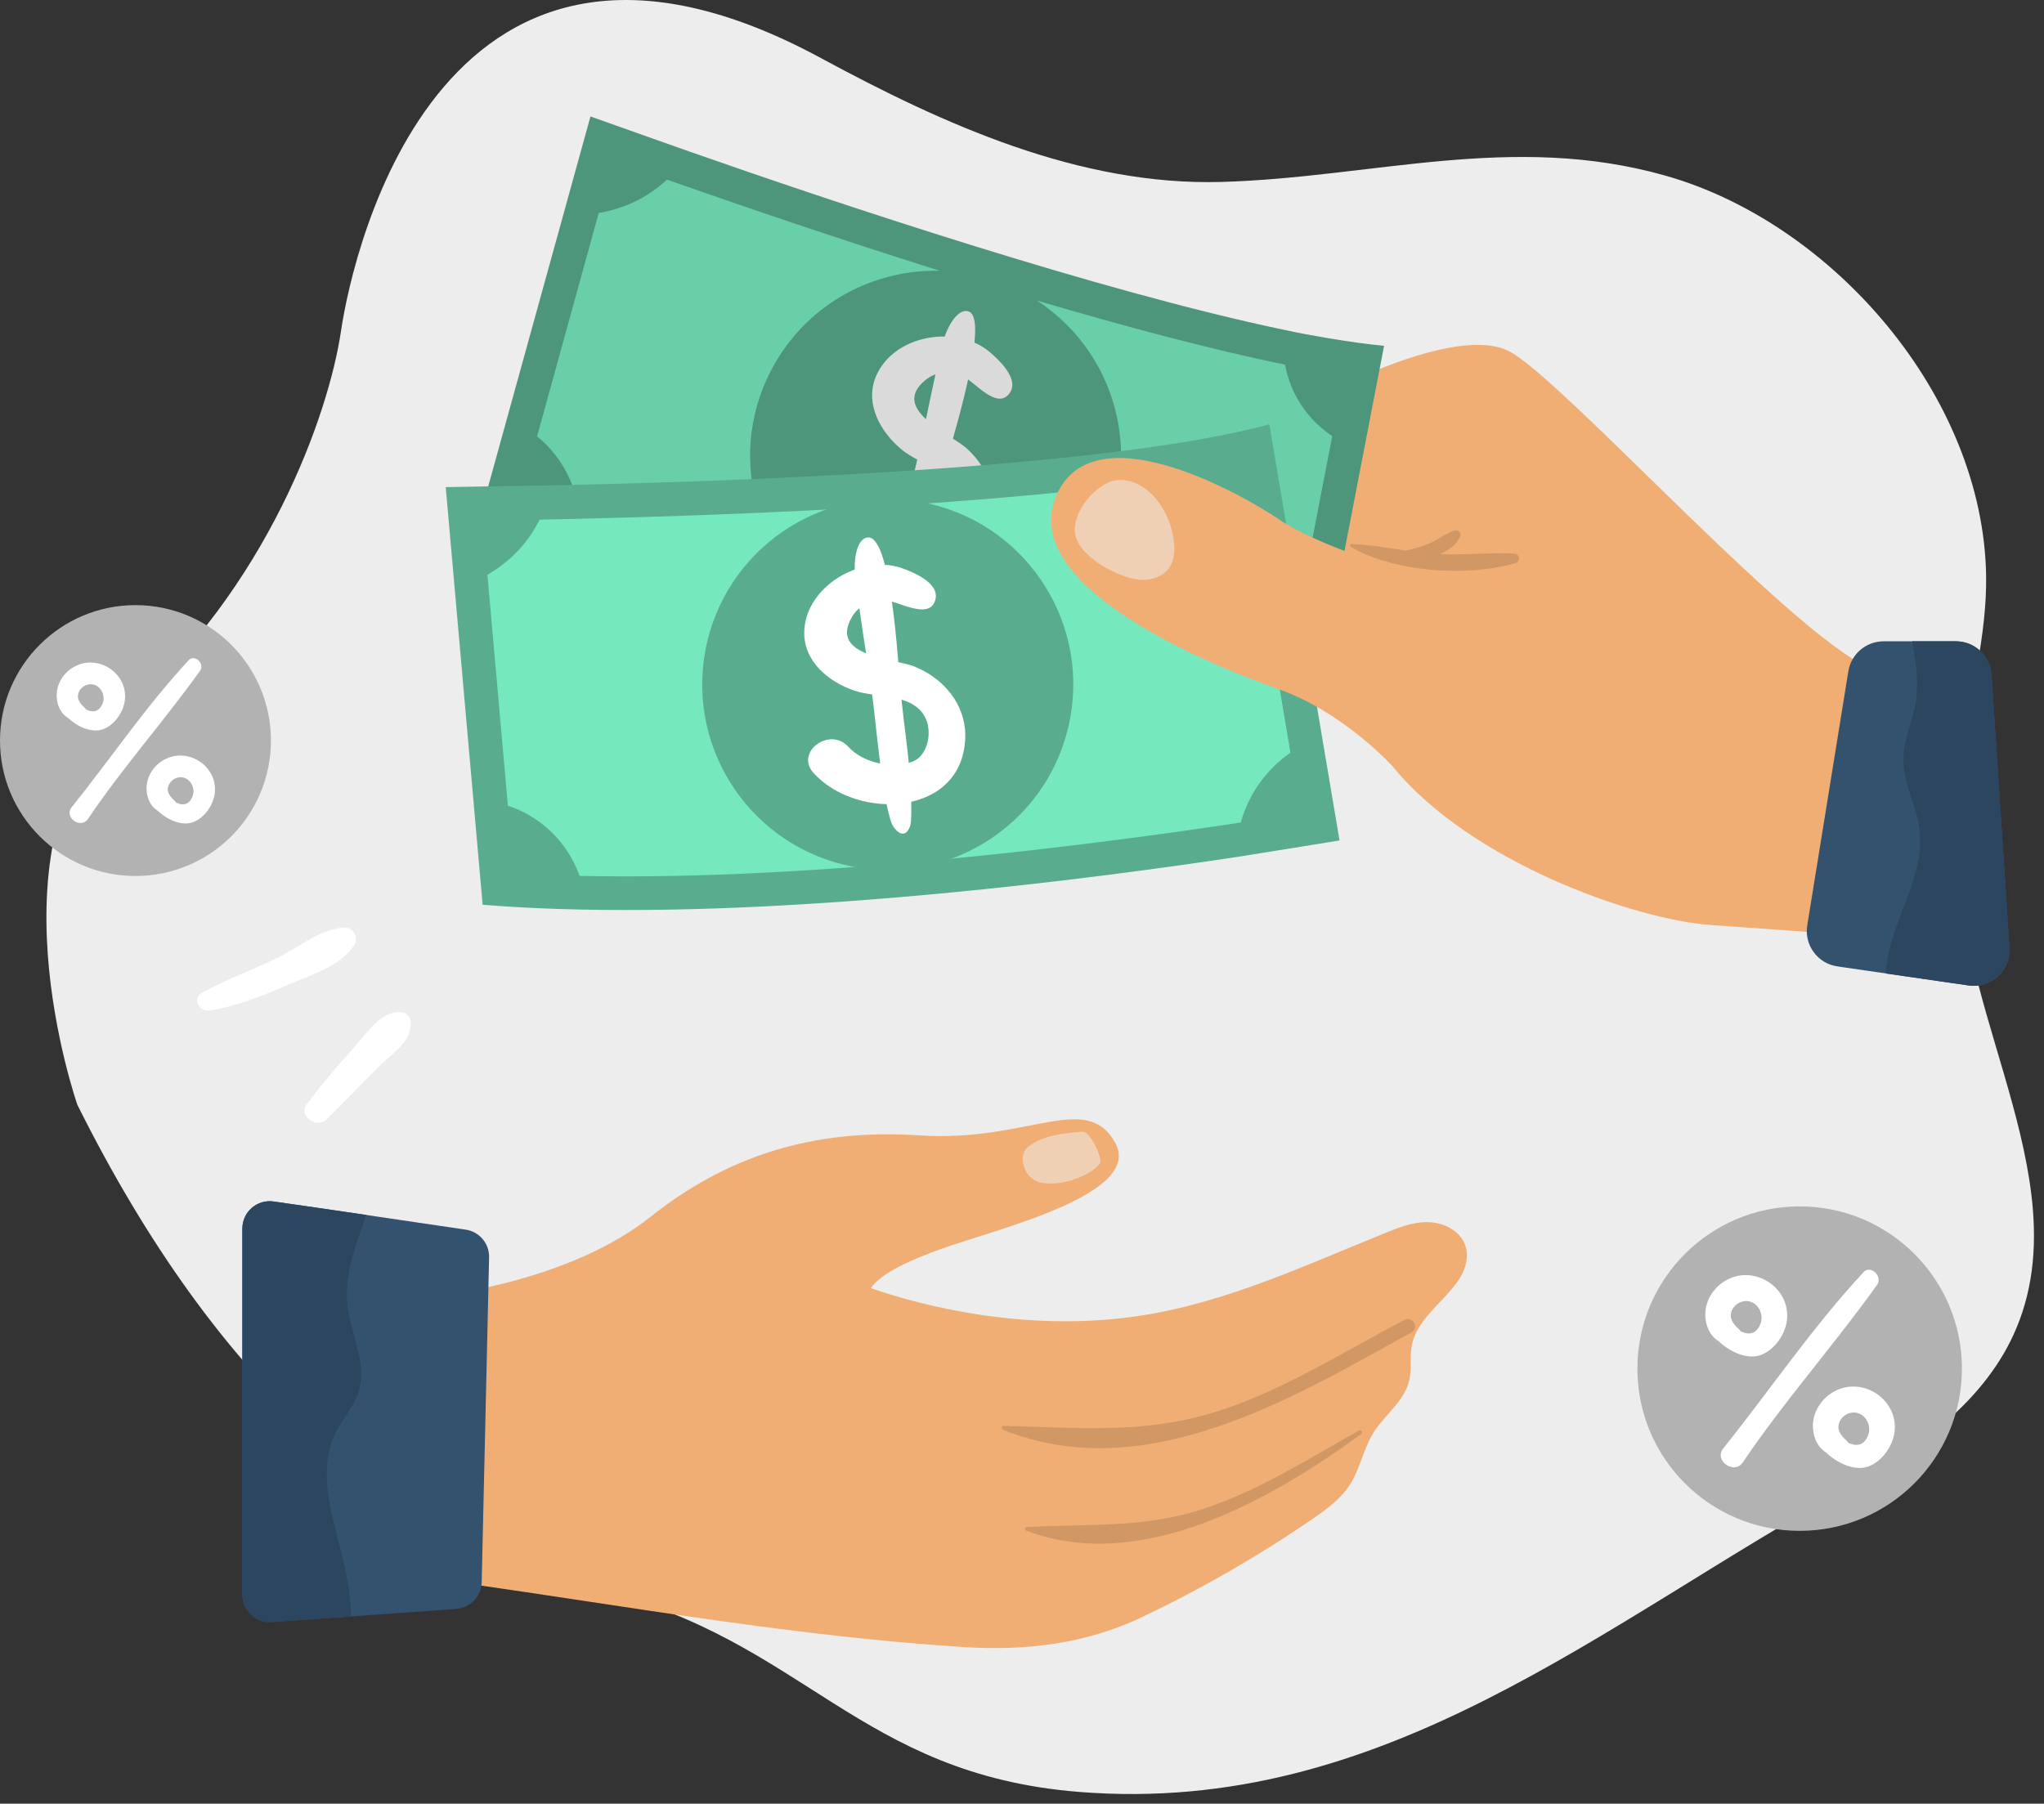 <svg width="196" height="173" viewBox="0 0 196 173" fill="none" xmlns="http://www.w3.org/2000/svg">
<rect x="0" y="0" width="196" height="173" fill="#333333" stroke="none"/>
<g clip-path="url(#clip0_263_2510)">
<path d="M194.78 114.5C195.32 118.91 195.09 123.25 193.34 127.42C190.46 134.29 183.99 138.95 177.46 142.54C153.66 155.64 132.77 174.22 103.47 171.87C82.32 170.18 77.03 157.25 57.44 152.51C37.85 147.77 20.86 132.92 7.42 105.97C7.42 105.97 -1.67 79.96 11.96 68.23C25.59 56.5 31.52 39.78 32.7 31.74C33.89 23.7 42.54 -14.01 78.72 5.57C90.46 11.92 103.5 17.84 117.14 17.45C131.66 17.03 145.01 12.68 159.71 16.85C175.76 21.4 190.19 38 190.45 55.24C190.53 60.91 188.95 66.46 188.2 72.09C187.35 78.54 187.62 85.13 189 91.49C190.65 99.1 193.85 106.92 194.78 114.51V114.5Z" fill="#EDEDED"/>
<path d="M12.99 84.02C20.164 84.02 25.98 78.204 25.98 71.03C25.98 63.856 20.164 58.04 12.99 58.04C5.816 58.04 0 63.856 0 71.03C0 78.204 5.816 84.02 12.99 84.02Z" fill="#B2B2B2"/>
<path d="M18.09 63.33C14 67.73 10.62 72.75 6.87 77.43C6.1 78.39 7.75 79.57 8.44 78.54C11.76 73.61 15.73 69.17 19.18 64.34C19.66 63.67 18.68 62.7 18.08 63.33H18.09Z" fill="white"/>
<path d="M7.17 63.92C6.07 64.5 5.35 65.66 5.44 66.92C5.5 67.76 5.88 68.46 6.5 68.84C7.31 69.62 8.72 70.35 9.86 69.95C10.93 69.57 11.76 68.41 11.95 67.32C12.4 64.7 9.51 62.68 7.18 63.92H7.17ZM9.81 67.55C9.56 68.08 9.18 68.33 8.62 68.19C8.52 68.16 8.4 68.12 8.27 68.06C8.25 68.02 8.22 67.98 8.19 67.95C7.81 67.6 7.39 67.19 7.48 66.64C7.56 66.18 7.93 65.79 8.38 65.67C9.46 65.38 10.25 66.6 9.81 67.54V67.55Z" fill="white"/>
<path d="M15.79 72.84C14.69 73.42 13.97 74.58 14.06 75.84C14.12 76.68 14.5 77.38 15.12 77.76C15.93 78.54 17.34 79.27 18.48 78.87C19.55 78.49 20.38 77.33 20.57 76.24C21.02 73.62 18.13 71.6 15.8 72.84H15.79ZM18.43 76.47C18.18 77 17.8 77.25 17.24 77.11C17.14 77.08 17.02 77.04 16.89 76.98C16.87 76.94 16.84 76.9 16.81 76.87C16.43 76.52 16.01 76.11 16.1 75.56C16.18 75.1 16.55 74.71 17 74.59C18.08 74.3 18.87 75.52 18.43 76.46V76.47Z" fill="white"/>
<path d="M172.57 146.83C181.163 146.83 188.13 139.864 188.13 131.27C188.13 122.676 181.163 115.71 172.57 115.71C163.976 115.71 157.01 122.676 157.01 131.27C157.01 139.864 163.976 146.83 172.57 146.83Z" fill="#B2B2B2"/>
<path d="M178.68 122.04C173.78 127.31 169.73 133.32 165.24 138.93C164.32 140.09 166.29 141.49 167.12 140.26C171.1 134.36 175.86 129.03 179.99 123.24C180.57 122.43 179.39 121.27 178.67 122.03L178.68 122.04Z" fill="white"/>
<path d="M165.6 122.75C164.29 123.45 163.42 124.84 163.53 126.34C163.6 127.34 164.06 128.19 164.8 128.64C165.77 129.58 167.46 130.45 168.82 129.97C170.1 129.51 171.1 128.12 171.32 126.82C171.86 123.68 168.4 121.26 165.6 122.75V122.75ZM168.77 127.09C168.48 127.72 168.01 128.02 167.34 127.85C167.22 127.82 167.07 127.76 166.92 127.7C166.89 127.66 166.87 127.61 166.83 127.57C166.38 127.15 165.87 126.66 165.98 126C166.07 125.45 166.52 124.99 167.06 124.84C168.35 124.49 169.3 125.96 168.77 127.08V127.09Z" fill="white"/>
<path d="M175.92 133.44C174.61 134.14 173.74 135.53 173.85 137.03C173.92 138.03 174.38 138.88 175.12 139.33C176.09 140.27 177.78 141.14 179.14 140.66C180.42 140.2 181.42 138.81 181.64 137.51C182.18 134.37 178.72 131.95 175.92 133.44V133.44ZM179.09 137.78C178.8 138.41 178.33 138.71 177.66 138.54C177.54 138.51 177.39 138.45 177.24 138.39C177.21 138.35 177.19 138.3 177.15 138.26C176.7 137.84 176.19 137.35 176.3 136.69C176.39 136.14 176.84 135.68 177.38 135.53C178.67 135.18 179.62 136.65 179.09 137.77V137.78Z" fill="white"/>
<path d="M138.87 124.02C139.29 123.55 139.68 123.08 139.99 122.58C140.58 121.64 140.87 120.45 140.49 119.41C139.99 118.02 138.42 117.25 136.94 117.22C135.46 117.19 134.05 117.76 132.68 118.32C125.18 121.36 117.74 124.84 109.69 126.14C98.79 127.9 88.55 125.31 83.51 123.55C84.52 122.05 87.531 120.77 90.251 119.79C95.63 117.86 109.69 114.55 106.93 109.59C104.17 104.63 98.52 109.59 88.18 108.9C77.841 108.21 69.611 110.95 62.34 116.74C55.281 122.36 44.48 123.89 44.48 123.89V151.84C60.37 154.1 76.421 156.98 92.451 157.98C98.391 158.35 104.11 157.67 109.5 155.11C115.16 152.42 120.6 149.29 125.77 145.75C127.23 144.75 128.72 143.68 129.62 142.11C130.55 140.48 130.84 138.59 131.96 137.03C133.05 135.51 134.68 134.27 135.12 132.45C135.42 131.22 135.12 129.91 135.46 128.69C135.97 126.86 137.57 125.48 138.88 124.02H138.87Z" fill="#F0AE75"/>
<path d="M134.67 126.6C128.7 129.72 122.78 133.54 116.3 135.5C109.52 137.56 103.15 136.92 96.24 136.76C96 136.76 96 137.07 96.19 137.14C109.79 142.61 123.84 134.18 135.36 127.78C136.14 127.35 135.45 126.18 134.67 126.59V126.6Z" fill="#D19866"/>
<path d="M130.3 137.21C125.46 139.92 120.78 142.92 115.48 144.69C109.74 146.61 104.32 146.13 98.45 146.47C98.25 146.48 98.22 146.74 98.4 146.81C109.43 151 121.88 143.83 130.51 137.56C130.72 137.41 130.54 137.08 130.3 137.21Z" fill="#D19866"/>
<path d="M46.9 120.6L46.19 151.76C46.15 153.11 45.1 154.22 43.74 154.32L26.06 155.58C24.54 155.69 23.24 154.49 23.24 152.96V117.84C23.24 116.24 24.65 115.01 26.24 115.24C28.52 115.56 42.4 117.6 44.66 117.94C45.98 118.14 46.93 119.28 46.9 120.6V120.6Z" fill="#32526E"/>
<path d="M102.81 113.19C101.79 113.5 100.21 113.73 99.22 113.21C98.33 112.74 97.82 111.41 98.2 110.48C98.3 110.24 98.5 110.06 98.71 109.91C100.09 108.9 101.89 108.71 103.59 108.56C103.73 108.55 103.87 108.54 104 108.58C104.14 108.63 104.25 108.75 104.35 108.86C104.89 109.49 105.28 110.26 105.48 111.06C105.52 111.21 105.55 111.37 105.5 111.51C105.46 111.63 105.37 111.73 105.28 111.82C104.61 112.48 103.72 112.89 102.82 113.17L102.81 113.19Z" fill="#F0D0B4"/>
<path d="M33.41 125.89C33.89 128.45 35.17 131.05 34.37 133.53C33.93 134.92 32.89 136.02 32.23 137.32C30.29 141.15 31.96 145.71 32.96 149.89C33.35 151.57 33.64 153.31 33.66 155.04L26.06 155.58C24.54 155.69 23.24 154.49 23.24 152.96V117.84C23.24 116.24 24.65 115.01 26.24 115.24C28.52 115.56 31.83 116.04 35.12 116.53C34.13 119.47 32.79 122.59 33.41 125.89V125.89Z" fill="#2B465E"/>
<path d="M126.48 38.08C126.48 38.08 139.48 30.99 144.71 33.69C149.94 36.39 173.07 62.41 180.16 64.43V76.4L141.33 66.27L125.29 59.35C125.29 59.35 121.41 37.74 126.47 38.08H126.48Z" fill="#F0AE75"/>
<path d="M56.28 18.42L57.71 13.27C57.99 13.37 61.26 14.55 62.73 15.07C78.07 20.49 106.53 30.12 124.86 33.64C125.65 33.79 126.42 33.92 127.15 34.05C128.43 34.27 129.64 34.45 130.77 34.59L123.74 71.04C122.57 70.82 120.78 70.47 118.52 70C106.49 67.53 76.03 60.77 53.13 51.34C51.2 50.54 49.45 49.78 47.83 49.04L56.28 18.42V18.42Z" fill="#69CFA9"/>
<path d="M127.44 32.45C126.71 32.32 125.95 32.19 125.18 32.05C124.5 31.92 123.81 31.78 123.11 31.63C105.45 27.94 79.85 19.36 66.15 14.55C65.12 14.2 56.7 11.19 56.62 11.17L45.91 49.93C48.03 50.93 50.24 51.89 52.53 52.83C53.21 53.11 53.9 53.38 54.58 53.66C75.39 61.94 101.3 68.01 115.18 70.94C116.27 71.17 125.05 72.92 125.05 72.92L132.72 33.17C131.12 33.02 129.36 32.77 127.45 32.45H127.44ZM55.59 50.57C55.59 50.3 55.59 50.02 55.56 49.75C55.41 47.17 54.33 44.66 52.47 42.74C52.3 42.57 52.13 42.39 51.94 42.23C51.8 42.1 51.65 41.98 51.5 41.86L57.41 20.43C57.99 20.33 58.55 20.2 59.12 20.02C60.52 19.59 61.83 18.93 63.01 18.03C63.34 17.78 63.66 17.51 63.96 17.23C71.01 19.71 80.35 22.9 90.11 25.97C84.16 25.84 78.29 28.68 74.81 34.03C69.45 42.26 71.78 53.28 80.01 58.64C80.24 58.79 80.48 58.91 80.72 59.05C72.23 56.59 63.51 53.74 55.6 50.58L55.59 50.57ZM123.58 63.36L122.47 69.13C121.48 68.93 117.53 68.13 116.78 67.97C110.43 66.64 100.51 64.43 89.53 61.5C95.4 61.55 101.18 58.72 104.62 53.43C109.98 45.2 107.65 34.18 99.42 28.82C107.85 31.31 116.19 33.54 123.22 34.97L123.24 35.04C123.74 37.72 125.3 40.19 127.75 41.83L123.59 63.36H123.58Z" fill="#4D967B"/>
<path d="M92.77 43.07C91.14 41.58 85.32 39.28 88.72 36.47C89.81 35.57 91.08 35.59 92.34 36.1C93.34 36.5 95.4 39.15 96.64 37.91C98.02 36.53 95.72 34.46 94.91 33.77C94.06 33.04 92.99 32.6 91.89 32.4C89.65 32 87.13 32.57 85.42 34.11C84.78 34.69 84.27 35.4 83.95 36.21C82.93 38.81 84.47 41.47 86.46 43.12C88.27 44.62 91.88 45.34 91.97 48.2C91.98 48.54 91.92 48.88 91.82 49.21C91.47 50.38 90.48 51.5 89.25 51.47C87.19 51.42 84.83 49.92 84.06 47.98C83.08 45.5 79.05 46.65 80.05 49.16C82.37 55.01 92.2 58.16 94.95 50.86C96 48.08 94.9 45.02 92.77 43.08V43.07Z" fill="#DADADA"/>
<path d="M93.46 30.89C93.37 30.3 93.17 29.93 92.81 29.85C91.66 29.59 90.69 31.75 90.43 32.79C89.51 36.44 88.86 40.07 88.05 43.68C87.59 45.74 87.02 47.78 86.53 49.84C86.04 51.93 85.51 53.95 85.37 56.1C85.32 56.91 85.85 58.32 86.82 57.32C87.05 57.09 87.18 56.78 87.3 56.48C88.89 52.59 89.61 48.39 90.72 44.33C91.15 42.78 93.91 33.95 93.46 30.87V30.89Z" fill="#DADADA"/>
<path d="M44.97 53.64L44.5 48.32C44.79 48.32 48.27 48.27 49.84 48.25C66.1 47.96 96.14 47.01 114.54 43.89C115.33 43.75 116.1 43.61 116.83 43.47C118.11 43.23 119.3 42.97 120.41 42.71L126.58 79.31C125.4 79.51 123.61 79.81 121.33 80.16C109.19 82.06 78.3 86.39 53.54 85.57C51.45 85.5 49.55 85.4 47.77 85.27L44.97 53.63V53.64Z" fill="#76E8BE"/>
<path d="M102.619 68.897C104.411 59.236 98.032 49.952 88.372 48.16C78.712 46.368 69.428 52.746 67.636 62.406C65.844 72.067 72.222 81.351 81.882 83.143C91.543 84.935 100.827 78.557 102.619 68.897Z" fill="#59AD8E"/>
<path d="M87.78 63.96C85.73 63.13 79.48 63.01 81.68 59.2C82.39 57.97 83.58 57.55 84.94 57.59C86.01 57.62 88.88 59.38 89.6 57.78C90.41 56 87.53 54.87 86.53 54.51C85.47 54.13 84.32 54.08 83.22 54.29C80.98 54.7 78.83 56.12 77.76 58.16C77.36 58.93 77.13 59.77 77.12 60.64C77.07 63.44 79.45 65.39 81.89 66.23C84.12 67 87.74 66.41 88.83 69.06C88.96 69.38 89.02 69.72 89.04 70.06C89.12 71.28 88.59 72.68 87.43 73.08C85.48 73.75 82.75 73.17 81.35 71.63C79.56 69.65 76.2 72.14 78.01 74.14C82.23 78.81 92.55 78.32 92.56 70.51C92.56 67.54 90.46 65.06 87.79 63.98L87.78 63.96Z" fill="white"/>
<path d="M84.16 52.3C83.87 51.78 83.55 51.5 83.19 51.55C82.02 51.71 81.87 54.07 81.99 55.14C82.41 58.88 83.06 62.51 83.57 66.18C83.86 68.28 84.04 70.38 84.31 72.48C84.58 74.6 84.8 76.69 85.42 78.75C85.65 79.52 86.65 80.66 87.21 79.39C87.34 79.09 87.36 78.76 87.37 78.44C87.5 74.24 86.7 70.05 86.32 65.87C86.17 64.26 85.68 55.03 84.17 52.3H84.16Z" fill="white"/>
<path d="M127.23 73.39L121.72 40.7C120.17 41.12 118.43 41.5 116.54 41.87C115.81 42.01 115.05 42.15 114.28 42.28C113.6 42.39 112.9 42.5 112.19 42.61C94.36 45.36 67.37 46.26 52.85 46.55C51.76 46.58 42.82 46.71 42.74 46.72L46.28 86.78C48.62 86.97 51.02 87.1 53.49 87.18C54.23 87.2 54.96 87.22 55.7 87.24C78.09 87.71 104.48 84.33 118.51 82.21C119.61 82.05 128.45 80.61 128.45 80.61L127.23 73.38V73.39ZM55.58 84C55.49 83.74 55.38 83.49 55.27 83.24C54.23 80.87 52.34 78.9 49.92 77.76C49.7 77.66 49.48 77.56 49.24 77.47C49.06 77.4 48.88 77.34 48.7 77.27L46.74 55.13C47.25 54.83 47.73 54.51 48.2 54.15C49.36 53.26 50.35 52.18 51.14 50.92C51.36 50.57 51.56 50.21 51.75 49.84C67.99 49.52 95.55 48.56 113.46 45.72L113.5 45.78C114.9 48.12 117.23 49.89 120.1 50.56L123.74 72.19C121.49 73.76 119.76 76.07 118.98 78.89C106.09 80.85 78.51 84.52 55.58 84.01V84Z" fill="#59AD8E"/>
<path d="M133.57 73.53C133.57 73.53 128.84 68.3 122.6 66.1C116.35 63.91 97.95 56.48 101.16 47.87C104.37 39.26 118.55 47.03 122.77 49.9C126.99 52.77 141.85 57.83 148.09 56.48C154.34 55.13 180.17 72.18 180.17 72.18V89.91C180.17 89.91 171.56 89.23 164.13 88.73C156.7 88.22 141 82.65 133.57 73.54V73.53Z" fill="#F0AE75"/>
<path d="M192.69 90.91C192.83 93.08 190.94 94.83 188.78 94.52L176.18 92.69C174.29 92.41 172.99 90.64 173.3 88.75L177.24 64.38C177.51 62.73 178.94 61.51 180.62 61.51H187.55C189.36 61.51 190.85 62.91 190.97 64.71L192.69 90.91Z" fill="#32526E"/>
<path d="M107.08 46.06C108.01 45.93 108.96 46.28 109.73 46.82C111.29 47.92 112.21 49.75 112.52 51.63C112.68 52.57 112.67 53.61 112.15 54.4C111.53 55.34 110.3 55.72 109.18 55.59C107.2 55.37 103.57 53.47 103.12 51.31C102.68 49.21 105.06 46.34 107.09 46.05L107.08 46.06Z" fill="#F0D0B4"/>
<path d="M145.21 53.09C142.83 52.98 140.47 53.25 138.09 53.15C138.92 52.79 139.63 52.25 140 51.5C140.16 51.18 139.9 50.78 139.52 50.88C138.61 51.13 137.87 51.79 137 52.15C136.31 52.44 135.55 52.64 134.8 52.81C133.07 52.55 131.35 52.24 129.6 52.18C129.45 52.18 129.4 52.38 129.53 52.46C133.74 54.89 140.72 55.37 145.34 54C145.84 53.85 145.74 53.12 145.22 53.09H145.21Z" fill="#D19866"/>
<path d="M192.69 90.91C192.83 93.08 190.94 94.83 188.78 94.52L180.84 93.37C180.84 93.06 180.87 92.76 180.92 92.45C181.55 88 184.66 83.91 184.05 79.46C183.76 77.25 182.55 75.21 182.52 72.99C182.5 71.31 183.15 69.71 183.56 68.08C184.07 66.08 183.78 63.81 183.36 61.51H187.55C189.36 61.51 190.85 62.91 190.97 64.71L192.69 90.91Z" fill="#2B465E"/>
<path d="M33.05 88.97C30.77 89.07 28.79 90.77 26.77 91.78C24.34 92.99 21.74 93.91 19.36 95.22C18.36 95.77 19.1 97.06 20.08 96.92C22.74 96.53 25.29 95.46 27.75 94.4C29.91 93.47 32.7 92.65 33.99 90.61C34.42 89.93 33.86 88.94 33.05 88.98V88.97Z" fill="white"/>
<path d="M39.35 97.82C39.3 97.51 38.95 97.16 38.64 97.11C36.59 96.77 35.19 99.11 33.94 100.48C32.34 102.23 30.84 104.02 29.42 105.91C28.58 107.02 30.36 108.3 31.31 107.37C32.98 105.72 34.61 104.02 36.27 102.36C37.56 101.06 39.66 99.84 39.36 97.84L39.35 97.82Z" fill="white"/>
</g>
<defs>
<clipPath id="clip0_263_2510">
<rect width="195.04" height="172.07" fill="white"/>
</clipPath>
</defs>
</svg>
